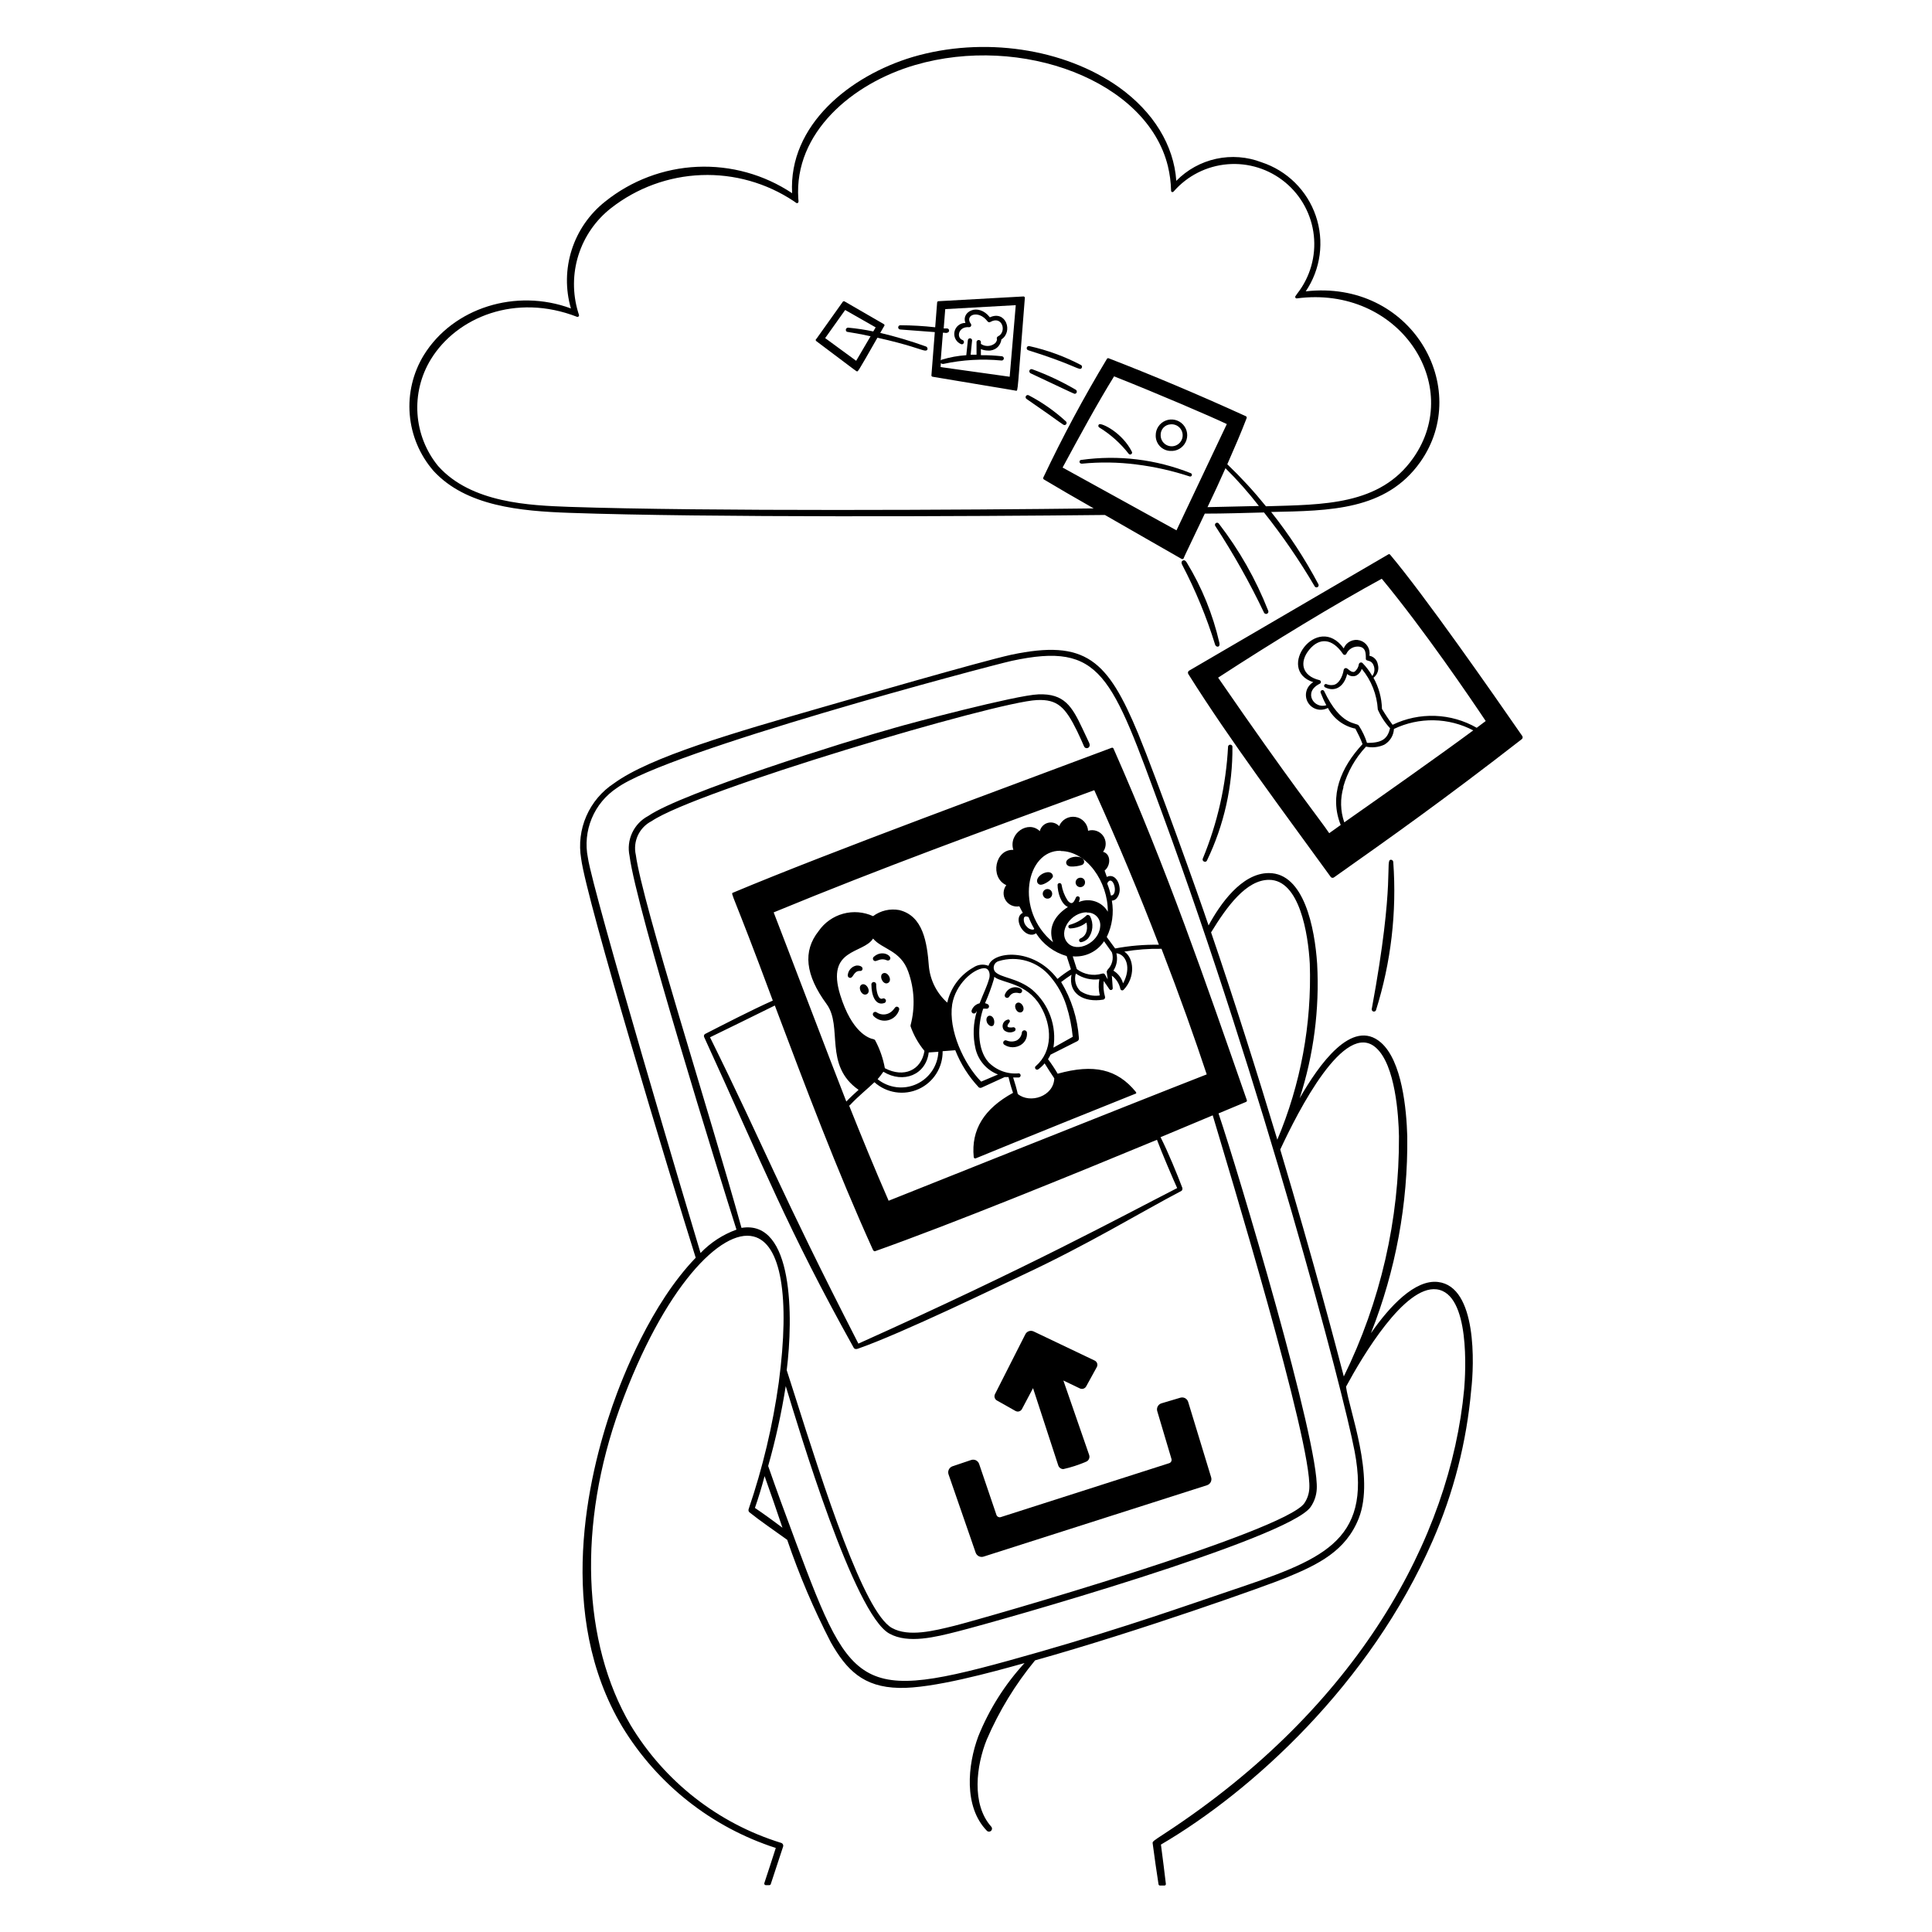 <svg width="200" height="200" viewBox="0 0 200 200" fill="none" xmlns="http://www.w3.org/2000/svg">
<path d="M122.571 58C122.391 58 122.201 58.16 122.391 58.49C123.771 61.132 124.909 63.893 125.791 66.74C125.881 67.02 126.341 67.06 126.231 66.55C125.561 63.613 124.419 60.803 122.851 58.23C122.761 58.09 122.671 58 122.571 58Z" fill="black"/>
<path d="M114.38 53.31C116.7 54.65 122.17 57.77 122.32 57.86C122.357 57.878 122.398 57.882 122.437 57.871C122.476 57.86 122.51 57.835 122.53 57.8C122.53 57.72 124.01 54.69 124.72 53.17C126.78 53.17 128.79 53.1 130.85 53.05C132.773 55.471 134.524 58.024 136.09 60.69C136.118 60.742 136.166 60.78 136.222 60.797C136.278 60.814 136.339 60.808 136.39 60.78C136.442 60.752 136.481 60.705 136.498 60.648C136.514 60.592 136.508 60.532 136.48 60.48C135.083 57.842 133.446 55.338 131.59 53C137.66 52.87 143.48 52.85 147.04 47.81C152.45 40.12 146.09 28.92 135.17 30.16C135.936 29.026 136.429 27.73 136.609 26.373C136.789 25.017 136.653 23.637 136.21 22.343C135.767 21.048 135.03 19.874 134.057 18.912C133.083 17.95 131.9 17.227 130.6 16.8C129.102 16.224 127.467 16.098 125.898 16.439C124.329 16.781 122.895 17.573 121.77 18.72C121.51 15.02 119.41 11.6 115.85 9.04C110.17 5 101.79 3.75 94.48 5.9C88 7.84 81.61 12.94 82 20C79.1 18.069 75.659 17.113 72.178 17.269C68.697 17.426 65.356 18.687 62.64 20.87C61.018 22.153 59.815 23.89 59.185 25.86C58.554 27.83 58.525 29.943 59.1 31.93C53.41 29.82 46.91 31.86 43.88 36.75C42.749 38.596 42.236 40.755 42.416 42.913C42.596 45.072 43.459 47.116 44.88 48.75C48.25 52.41 53.88 52.91 58.95 53.09C73.22 53.59 100.49 53.46 114.38 53.31ZM44.6 37.2C47.28 32.82 53.38 30.32 59.74 32.8C59.767 32.807 59.795 32.808 59.823 32.801C59.85 32.795 59.875 32.781 59.895 32.762C59.915 32.743 59.93 32.719 59.938 32.692C59.946 32.665 59.947 32.637 59.94 32.61L59.85 32.33C59.263 30.397 59.274 28.332 59.882 26.406C60.491 24.48 61.669 22.784 63.26 21.54C65.939 19.447 69.209 18.251 72.606 18.124C76.002 17.996 79.353 18.943 82.18 20.83C82.39 20.98 82.46 21.07 82.58 21.01C82.7 20.95 82.66 20.8 82.64 20.57C82.18 13.74 88.22 8.63 94.73 6.73C105.73 3.52 118.73 8.34 120.9 17.2C121.101 18.032 121.211 18.884 121.23 19.74C121.23 19.87 121.38 19.95 121.5 19.82C122.921 18.19 124.922 17.18 127.077 17.003C129.231 16.826 131.37 17.497 133.038 18.873C134.706 20.248 135.771 22.221 136.006 24.37C136.242 26.519 135.63 28.675 134.3 30.38L134.11 30.65C134.092 30.673 134.081 30.702 134.08 30.732C134.078 30.762 134.085 30.791 134.1 30.817C134.115 30.843 134.137 30.863 134.164 30.876C134.191 30.889 134.221 30.894 134.25 30.89C144.78 29.5 151.62 39.83 146.3 47.41C142.84 52.34 136.96 52.23 131.05 52.41C129.813 50.875 128.476 49.422 127.05 48.06C127.82 46.31 128.49 44.75 129.05 43.29C129.065 43.254 129.066 43.213 129.053 43.177C129.04 43.14 129.014 43.109 128.98 43.09C123.98 40.81 119.19 38.8 114.77 37.09C114.738 37.075 114.702 37.074 114.669 37.085C114.635 37.096 114.607 37.119 114.59 37.15C112.188 41.133 109.989 45.235 108 49.44C107.987 49.474 107.986 49.511 107.997 49.545C108.008 49.58 108.03 49.61 108.06 49.63C109.47 50.47 111.17 51.47 113.22 52.63C100.34 52.79 73.22 52.95 58.91 52.47C54.91 52.32 48.79 52.1 45.35 48.24C44.097 46.704 43.352 44.817 43.218 42.839C43.084 40.862 43.567 38.891 44.6 37.2ZM126.86 48.47C128.098 49.696 129.253 51.002 130.32 52.38L125 52.5C125.66 51.13 126.28 49.78 126.86 48.47ZM127 43.9L121.79 54.9L110 48.4C111.77 45.12 113.63 41.7 115.33 38.96C119.76 40.71 125.44 43.15 127 43.9ZM148.86 132.71C146.48 132.43 143.86 135.21 141.92 138.01C144.483 131.528 145.76 124.609 145.68 117.64C145.6 114.83 145.14 109.84 142.96 107.93C139.96 105.31 136.5 110.27 134.54 113.69C135.992 109.197 136.606 104.475 136.35 99.76C136.1 96.08 135.01 90.38 131.35 90.38C128.52 90.38 126.28 93.64 125.11 95.8C124.11 92.8 119.77 80.68 117.83 75.96C114.66 68.34 112.42 66.15 104.68 67.78C101.4 68.51 88.36 72.29 85.01 73.25C75.91 75.87 67.32 78.35 63.56 81.09C62.297 81.917 61.303 83.094 60.699 84.478C60.095 85.862 59.908 87.391 60.16 88.88C60.73 93.25 69.32 121.63 72.02 130.2C67.39 135 64.46 142.49 63.41 145.5C60.82 152.95 57.52 167.18 64.41 178.74C68.028 184.702 73.673 189.161 80.31 191.3C80 192.3 79.58 193.52 79.12 194.95C79.114 194.973 79.114 194.997 79.118 195.021C79.123 195.044 79.133 195.067 79.147 195.086C79.162 195.105 79.18 195.121 79.202 195.132C79.223 195.143 79.246 195.149 79.27 195.15H79.65C79.682 195.147 79.712 195.136 79.737 195.116C79.762 195.096 79.781 195.07 79.79 195.04C80.3 193.5 80.74 192.14 81.07 191.15C81.081 191.11 81.084 191.069 81.078 191.029C81.073 190.988 81.06 190.949 81.039 190.914C81.019 190.879 80.992 190.848 80.959 190.823C80.927 190.798 80.89 190.78 80.85 190.77C74.333 188.758 68.787 184.414 65.27 178.57C60.27 170.05 59.81 157.79 64.16 145.76C68.75 133.13 74.7 127.16 78 128C80.85 128.7 81.8 134.2 80.62 143.1C79.998 147.562 78.953 151.955 77.5 156.22C77.478 156.279 77.474 156.343 77.49 156.404C77.507 156.465 77.541 156.52 77.59 156.56C78.59 157.37 80.32 158.56 81.49 159.4C82.729 163.04 84.236 166.583 86 170C87.62 172.86 89.36 174.65 93.06 174.73C96.49 174.82 102.77 173.08 106.06 172.16C104.019 174.38 102.396 176.952 101.27 179.75C100.17 182.7 99.74 187.03 102.16 189.52C102.219 189.578 102.298 189.611 102.38 189.611C102.463 189.611 102.542 189.578 102.6 189.52C102.659 189.461 102.692 189.382 102.692 189.3C102.692 189.217 102.659 189.138 102.6 189.08C100.54 186.75 101.07 182.75 102.15 180.08C103.422 177.124 105.105 174.364 107.15 171.88C117.86 168.88 131.2 164.13 133.15 163.32C136.47 161.96 139.33 160.55 140.66 157.17C142.36 152.84 139.66 145.98 139.34 143.55C141.07 140.34 145.4 133.07 148.71 133.47C152.23 133.9 151.71 142.16 151.57 143.8C150.14 159.18 140.57 176.72 120.57 189.8C119.4 190.56 119.3 190.64 119.32 190.8C119.52 192.3 119.73 193.8 119.93 195.06C119.935 195.096 119.953 195.129 119.981 195.153C120.008 195.177 120.044 195.19 120.08 195.19H120.54C120.562 195.19 120.583 195.186 120.603 195.177C120.622 195.168 120.64 195.155 120.654 195.139C120.668 195.123 120.679 195.104 120.685 195.083C120.692 195.063 120.693 195.041 120.69 195.02C120.56 193.9 120.39 192.56 120.18 190.95C129.55 185.47 141.83 174.35 148.3 159.51C150.475 154.549 151.826 149.266 152.3 143.87C152.6 141.34 152.94 133.18 148.86 132.71ZM104.74 68.41C114.06 66.41 115.04 69.85 120.33 84.24C130.62 112.24 139.05 144 140.23 150.24C142.03 159.72 136.74 161.51 127.13 164.75C123.01 166.14 116.61 168.42 107.74 170.97C89 176.33 88.4 175.74 82.4 159.69C81.23 156.56 80.34 154.12 79.52 151.76C80.291 149.042 80.899 146.28 81.34 143.49C82.69 147.91 88.4 167.11 92.07 169.11C94.01 170.19 96.84 169.47 99.12 168.89C103.43 167.8 133.33 159.31 135.67 156.01C136.055 155.459 136.276 154.811 136.31 154.14C136.57 149.34 128.15 121.19 126.14 115.26L128.99 114.07C129.026 114.054 129.053 114.026 129.068 113.991C129.083 113.955 129.084 113.916 129.07 113.88C124.68 101.29 120.88 90.2 115.27 77.49C115.255 77.455 115.227 77.427 115.191 77.412C115.156 77.397 115.116 77.396 115.08 77.41C104.67 81.33 86.15 88.1 75.88 92.41C75.6 92.53 75.77 92.18 80 103.58C77.75 104.58 74.69 106.17 73 107.03C72.945 107.06 72.903 107.109 72.883 107.168C72.863 107.228 72.865 107.292 72.89 107.35C79.1 120.9 81.47 127.11 88.37 139.51C88.43 139.63 88.58 139.7 88.8 139.62C93.32 138.05 103.57 133.07 105.8 132.02C112.73 128.78 117.8 125.65 122.3 123.28C122.334 123.257 122.361 123.225 122.379 123.188C122.396 123.151 122.404 123.111 122.4 123.07C122.41 123.041 122.41 123.009 122.4 122.98C121.91 121.68 120.91 119.23 120.14 117.72L125.54 115.46C127.02 120.46 135.83 149.36 135.54 154.08C135.512 154.631 135.332 155.164 135.02 155.62C132.9 158.62 101.87 167.53 98.8 168.3C96.69 168.82 94.07 169.49 92.34 168.53C89.42 166.92 85.28 153.9 82.26 144.4C81.98 143.51 81.7 142.66 81.44 141.84C82.12 136.41 82.16 126.22 76.76 127.11C73.5 115.33 66.49 93.49 65.82 88.5C65.664 87.817 65.741 87.102 66.038 86.468C66.335 85.833 66.836 85.317 67.46 85C72.07 81.86 103.14 72.64 107.35 72.47C109.48 72.37 110.29 73.22 111.5 75.68C112.29 77.32 112.18 77.34 112.39 77.43C112.6 77.52 112.94 77.32 112.75 76.9C112.56 76.48 112.42 76.2 112.05 75.41C110.98 73.15 110.19 71.77 107.49 71.88C105.19 71.96 94.18 74.88 92.6 75.35C87.66 76.72 70.6 82.07 67.1 84.47C66.373 84.854 65.791 85.466 65.443 86.211C65.094 86.957 64.999 87.795 65.17 88.6C65.87 94.08 74.53 121.92 76.24 127.29C74.831 127.8 73.558 128.628 72.52 129.71C71.52 126.44 61.33 92.19 60.86 88.8C60.583 87.433 60.721 86.014 61.255 84.726C61.79 83.438 62.697 82.339 63.86 81.57C69.1 77.76 102.12 69 104.74 68.41ZM114.66 100.41C114.63 100.435 114.606 100.467 114.59 100.504C114.574 100.54 114.568 100.58 114.57 100.62L114.67 101.39L114.39 100.89C114.31 100.76 114.22 100.76 114.08 100.79C113.639 100.923 113.173 100.95 112.719 100.868C112.265 100.787 111.837 100.599 111.47 100.32L111.05 99C111.681 99.056 112.315 98.941 112.885 98.666C113.456 98.392 113.941 97.968 114.29 97.44L115.11 98.6C115.205 98.909 115.214 99.239 115.134 99.553C115.055 99.867 114.891 100.153 114.66 100.38V100.41ZM113.84 103.05C113.141 103.153 112.428 102.993 111.84 102.6C111.602 102.369 111.432 102.077 111.349 101.756C111.266 101.435 111.273 101.097 111.37 100.78C112.078 101.273 112.945 101.484 113.8 101.37C113.71 101.911 113.723 102.464 113.84 103V103.05ZM107.06 96.17C107.027 96.208 106.981 96.233 106.93 96.24C106.806 96.238 106.685 96.209 106.574 96.153C106.463 96.098 106.366 96.018 106.29 95.92C106.168 95.803 106.078 95.658 106.027 95.497C105.976 95.336 105.967 95.165 106 95C106.09 94.82 106.29 94.85 106.48 94.94C106.64 95.355 106.834 95.757 107.06 96.14V96.17ZM109.8 88.1C112.49 88.1 114.71 91.29 114.68 94.38C114.388 93.876 113.922 93.497 113.369 93.313C112.817 93.129 112.216 93.152 111.68 93.38C111.72 93.276 111.75 93.169 111.77 93.06C111.788 93.007 111.783 92.949 111.758 92.899C111.732 92.85 111.688 92.812 111.635 92.795C111.582 92.778 111.525 92.782 111.475 92.807C111.425 92.833 111.388 92.877 111.37 92.93C111.321 93.06 111.257 93.184 111.18 93.3C111.133 93.382 111.059 93.446 110.97 93.48C110.82 93.53 110.62 93.36 110.5 93.19C110.188 92.701 109.98 92.153 109.89 91.58C109.88 91.533 109.854 91.491 109.817 91.462C109.78 91.432 109.733 91.415 109.685 91.415C109.638 91.415 109.591 91.432 109.554 91.462C109.517 91.491 109.491 91.533 109.48 91.58C109.48 92.39 109.83 93.58 110.55 93.89C108.89 94.96 108.55 96.3 109.01 97.54C105 94.27 106.21 88 109.8 88.07V88.1ZM112.51 94.47C112.702 94.457 112.894 94.486 113.073 94.556C113.252 94.625 113.413 94.734 113.545 94.874C113.677 95.013 113.777 95.18 113.836 95.363C113.896 95.546 113.915 95.739 113.89 95.93C113.76 97.59 111.47 98.72 110.49 97.57C109.51 96.42 110.86 94.44 112.51 94.44V94.47ZM114.62 91.47C114.655 91.357 114.725 91.259 114.82 91.19C115.16 91.02 115.39 91.61 115.41 92C115.43 92.39 115.29 92.72 115 92.7C114.908 92.283 114.781 91.875 114.62 91.48V91.47ZM115.57 98.68C116.57 98.79 117.15 100.16 116.26 101.8C116.108 101.248 115.75 100.776 115.26 100.48C115.431 100.218 115.547 99.925 115.601 99.617C115.654 99.309 115.644 98.993 115.57 98.69V98.68ZM106.9 102.49C105.3 101.19 103.6 101.26 102.99 100.57C102.925 100.476 102.884 100.369 102.87 100.256C102.856 100.143 102.87 100.028 102.911 99.922C102.951 99.815 103.017 99.72 103.102 99.645C103.187 99.57 103.29 99.517 103.4 99.49C104.348 99.2 105.361 99.198 106.31 99.484C107.259 99.771 108.102 100.333 108.73 101.1C109.48 101.978 110.045 102.998 110.39 104.1C110.725 105.15 110.946 106.233 111.05 107.33L109.05 108.45C109.226 107.357 109.12 106.238 108.744 105.197C108.368 104.156 107.734 103.228 106.9 102.5V102.49ZM107.23 110.35C107.185 110.384 107.156 110.435 107.148 110.492C107.141 110.548 107.156 110.605 107.19 110.65C107.225 110.695 107.276 110.724 107.332 110.732C107.388 110.739 107.445 110.724 107.49 110.69C107.731 110.513 107.949 110.308 108.14 110.08C108.42 110.54 108.87 111.23 109.14 111.63C109.07 113.51 106.62 114.28 105.36 113.25C105.27 112.82 105.06 112.08 104.88 111.54H105.48C105.53 111.529 105.574 111.502 105.605 111.463C105.637 111.424 105.654 111.375 105.654 111.325C105.654 111.275 105.637 111.226 105.605 111.187C105.574 111.148 105.53 111.12 105.48 111.11C104.9 111.168 104.314 111.094 103.767 110.893C103.22 110.693 102.725 110.37 102.32 109.95C101.13 108.61 101.19 106.12 101.78 104.42C101.88 104.411 101.981 104.411 102.08 104.42C102.139 104.433 102.199 104.424 102.252 104.396C102.305 104.368 102.345 104.322 102.367 104.267C102.389 104.211 102.39 104.15 102.37 104.094C102.351 104.037 102.312 103.99 102.26 103.96C102.168 103.913 102.071 103.876 101.97 103.85C102.33 103.037 102.637 102.202 102.89 101.35C102.94 101.09 102.89 101.09 103.02 101.19C103.86 101.77 106.31 101.78 107.7 104.13C108.93 106.2 109 108.81 107.23 110.36V110.35ZM102.41 101.27C102.12 102.27 101.82 102.77 101.41 103.86C101.23 103.901 101.062 103.985 100.921 104.105C100.78 104.226 100.67 104.378 100.6 104.55C100.569 104.608 100.561 104.677 100.58 104.741C100.599 104.804 100.642 104.858 100.7 104.89C100.759 104.922 100.827 104.929 100.891 104.91C100.955 104.891 101.009 104.848 101.04 104.79C101.065 104.743 101.095 104.699 101.13 104.66C100.74 105.917 100.688 107.256 100.98 108.54C101.118 109.145 101.403 109.707 101.809 110.176C102.215 110.645 102.731 111.007 103.31 111.23L101.57 111.97C99.77 110.14 98.16 106.62 98.57 103.97C98.92 101.88 100.73 100.32 101.82 100.23C102.38 100.18 102.53 100.78 102.41 101.28V101.27ZM94.27 106.27C94.596 107.187 95.08 108.04 95.7 108.79C95.38 110.79 93.57 111.61 91.6 110.58C91.419 109.574 91.082 108.602 90.6 107.7C90.583 107.67 90.561 107.644 90.533 107.623C90.505 107.602 90.474 107.588 90.44 107.58C89.93 107.49 88.18 106.87 86.98 103C85.48 98.14 89.36 98.77 90.38 97.16C91.32 98.28 93.25 98.36 94.03 100.61C94.662 102.374 94.746 104.287 94.27 106.1C94.253 106.152 94.253 106.208 94.27 106.26V106.27ZM91.45 110.95C93.52 112.21 95.86 111.26 96.14 108.95L97.14 108.88C97.108 109.594 96.878 110.285 96.477 110.876C96.076 111.467 95.518 111.936 94.867 112.23C94.216 112.524 93.496 112.632 92.787 112.542C92.078 112.452 91.407 112.167 90.85 111.72C91.064 111.471 91.264 111.21 91.45 110.94V110.95ZM115.45 98.2L114.57 97C115.138 95.83 115.323 94.511 115.1 93.23C115.64 93.23 115.95 92.53 115.91 92C115.85 91.1 115.25 90.43 114.58 90.78L114.35 90.12C115 89.6 115.02 88.4 114.19 88.18C114.365 87.941 114.46 87.653 114.461 87.357C114.463 87.061 114.372 86.773 114.201 86.531C114.029 86.29 113.786 86.109 113.506 86.014C113.226 85.918 112.923 85.914 112.64 86C112.615 85.649 112.473 85.316 112.235 85.057C111.997 84.797 111.678 84.626 111.331 84.57C110.983 84.514 110.627 84.578 110.32 84.75C110.013 84.923 109.774 85.194 109.64 85.52C109.497 85.363 109.313 85.249 109.11 85.189C108.906 85.129 108.69 85.125 108.484 85.179C108.279 85.232 108.091 85.341 107.943 85.492C107.794 85.644 107.69 85.833 107.64 86.04C106.45 84.88 104.37 86.26 104.9 87.98C103.01 87.89 102.44 90.84 104.17 91.63C104.003 91.852 103.906 92.119 103.892 92.397C103.879 92.675 103.95 92.95 104.096 93.187C104.242 93.424 104.456 93.611 104.71 93.724C104.964 93.837 105.247 93.87 105.52 93.82L105.88 94.5C104.88 94.94 105.77 96.86 106.88 96.76C107.014 96.74 107.141 96.689 107.25 96.61C107.982 97.758 109.11 98.598 110.42 98.97L110.86 100.34C110.38 100.64 109.92 100.96 109.47 101.34C106.98 98.02 102.73 98.47 102.33 99.98C102.076 99.878 101.801 99.841 101.529 99.87C101.257 99.9 100.997 99.996 100.77 100.15C100.088 100.532 99.494 101.054 99.027 101.681C98.56 102.308 98.231 103.027 98.06 103.79C96.982 102.829 96.304 101.497 96.16 100.06C95.97 97.55 95.56 94.81 93.09 94.21C92.62 94.123 92.136 94.134 91.67 94.242C91.203 94.351 90.764 94.554 90.38 94.84C89.408 94.394 88.31 94.305 87.278 94.588C86.247 94.872 85.348 95.51 84.74 96.39C83.09 98.46 83.36 100.93 85.57 103.94C87.28 106.28 85.24 110.28 88.88 112.82C88.48 113.18 88.06 113.56 87.61 114.03C86.17 110.38 81.24 97.4 80.09 94.45C91.36 89.8 101.81 86 113.28 81.8C115.79 87.37 117.98 92.61 119.97 97.8C118.441 97.775 116.913 97.906 115.41 98.19L115.45 98.2ZM87.95 114.44C88.88 113.44 89.72 112.8 90.52 112.03C91.132 112.581 91.892 112.941 92.706 113.067C93.519 113.193 94.352 113.078 95.102 112.737C95.851 112.396 96.485 111.844 96.925 111.148C97.366 110.452 97.593 109.643 97.58 108.82L98.89 108.72C99.452 110.146 100.28 111.453 101.33 112.57C101.38 112.601 101.437 112.617 101.495 112.617C101.554 112.617 101.611 112.601 101.66 112.57L104 111.5C104.027 111.507 104.054 111.507 104.08 111.5H104.4C104.49 111.89 104.65 112.5 104.87 113.13C101.87 114.77 100.52 116.95 100.8 119.78C100.802 119.804 100.809 119.828 100.821 119.849C100.833 119.87 100.851 119.887 100.871 119.9C100.892 119.913 100.915 119.92 100.94 119.922C100.964 119.924 100.988 119.92 101.01 119.91C104.95 118.28 117.19 113.35 117.52 113.23C117.63 113.23 117.66 113.12 117.58 113.03C115.65 110.67 113.23 110.11 109.49 111.15C109.24 110.72 108.84 110.1 108.49 109.65C108.587 109.499 108.674 109.342 108.75 109.18L111.53 107.78C111.583 107.751 111.627 107.707 111.655 107.654C111.684 107.6 111.696 107.54 111.69 107.48C111.548 105.421 110.917 103.426 109.85 101.66C110.2 101.39 110.56 101.14 110.92 100.9C110.55 102.9 112.24 103.81 114.21 103.48C114.242 103.473 114.273 103.459 114.299 103.44C114.326 103.421 114.348 103.397 114.365 103.369C114.382 103.341 114.393 103.309 114.397 103.277C114.402 103.244 114.399 103.211 114.39 103.18C114.238 102.651 114.194 102.096 114.26 101.55L114.84 102.4C114.863 102.436 114.898 102.464 114.938 102.478C114.978 102.492 115.022 102.492 115.063 102.479C115.104 102.465 115.138 102.437 115.161 102.401C115.184 102.365 115.195 102.322 115.19 102.28L115.1 101C115.551 101.334 115.864 101.821 115.98 102.37C115.989 102.405 116.007 102.437 116.032 102.463C116.057 102.488 116.089 102.507 116.124 102.516C116.158 102.525 116.195 102.525 116.23 102.515C116.264 102.505 116.296 102.486 116.32 102.46C117.55 101.17 117.41 99.18 116.39 98.51C117.662 98.294 118.951 98.197 120.24 98.22C122.17 103.22 123.7 107.54 124.92 111.22C116.92 114.34 91.99 124.3 91.99 124.3C90.54 120.98 89.19 117.68 87.89 114.42L87.95 114.44ZM90.41 129.44C90.426 129.475 90.454 129.503 90.49 129.518C90.525 129.532 90.564 129.533 90.6 129.52C98.46 126.73 110.77 121.72 119.77 117.99C120.24 119.27 121.46 122.11 121.86 122.99C115.76 126.11 106.67 131.09 88.86 139.09C80.61 123 79.24 119 73.5 107.38C73.5 107.38 79.35 104.53 80.21 104.09C83.41 112.57 86.6 121.07 90.37 129.39L90.41 129.44ZM132.53 119C134.39 115 139.19 105.54 142.45 108.47C144.45 110.26 144.78 115.47 144.82 117.62C144.864 126.24 142.91 134.752 139.11 142.49C138.38 139.68 136.05 130.78 132.53 119ZM132.22 117.95C130.22 111.29 127.63 103.11 125.37 96.52C127.02 93.82 129.02 91.08 131.37 91.08C134.52 91.08 135.42 96.63 135.59 99.77C135.799 106.019 134.649 112.239 132.22 118V117.95ZM81 158.15C80.27 157.6 79.09 156.73 78.15 156.1C78.54 154.97 78.87 153.87 79.15 152.81C79.79 154.58 80.37 156.29 81 158.15Z" fill="black"/>
<path d="M103.24 145L105.12 146.06C105.177 146.092 105.239 146.112 105.303 146.12C105.368 146.128 105.433 146.123 105.495 146.105C105.557 146.087 105.616 146.057 105.666 146.017C105.717 145.977 105.759 145.927 105.79 145.87L106.94 143.7L109.55 151.7C109.587 151.812 109.658 151.909 109.753 151.977C109.848 152.046 109.963 152.082 110.08 152.08C110.875 151.902 111.652 151.651 112.4 151.33C112.541 151.282 112.657 151.181 112.722 151.048C112.788 150.914 112.798 150.761 112.75 150.62L110.08 142.91L111.79 143.73C111.905 143.784 112.036 143.792 112.157 143.753C112.278 143.714 112.379 143.631 112.44 143.52L113.54 141.52C113.572 141.463 113.591 141.399 113.597 141.334C113.603 141.269 113.596 141.203 113.577 141.141C113.557 141.078 113.525 141.02 113.483 140.971C113.441 140.921 113.389 140.88 113.33 140.85L107 137.83C106.846 137.758 106.67 137.748 106.509 137.804C106.348 137.86 106.216 137.977 106.14 138.13L103 144.32C102.97 144.38 102.952 144.446 102.948 144.513C102.944 144.58 102.953 144.648 102.976 144.711C102.998 144.775 103.033 144.833 103.079 144.883C103.124 144.932 103.179 144.972 103.24 145Z" fill="black"/>
<path d="M101 160.73C101.057 160.891 101.175 161.024 101.328 161.101C101.481 161.177 101.657 161.191 101.82 161.14L124.95 153.75C125.113 153.697 125.249 153.583 125.329 153.432C125.409 153.281 125.428 153.105 125.38 152.94L123 145.13C122.976 145.048 122.936 144.971 122.882 144.905C122.829 144.838 122.762 144.783 122.687 144.742C122.612 144.701 122.529 144.675 122.444 144.666C122.359 144.657 122.273 144.666 122.19 144.69L120.24 145.27C120.157 145.294 120.079 145.335 120.012 145.389C119.945 145.444 119.889 145.511 119.848 145.587C119.807 145.664 119.781 145.748 119.773 145.834C119.765 145.92 119.774 146.007 119.8 146.09L121.27 151.03C121.295 151.12 121.284 151.217 121.24 151.299C121.195 151.381 121.12 151.442 121.03 151.47L103.6 157.05C103.51 157.079 103.413 157.07 103.328 157.027C103.244 156.984 103.18 156.91 103.15 156.82L101.36 151.55C101.333 151.468 101.29 151.393 101.234 151.328C101.177 151.263 101.108 151.21 101.031 151.171C100.954 151.133 100.87 151.111 100.784 151.106C100.698 151.1 100.612 151.112 100.53 151.14L98.6 151.79C98.437 151.847 98.302 151.966 98.226 152.121C98.149 152.276 98.136 152.456 98.191 152.62L101 160.73ZM105 106.76C105.048 106.739 105.087 106.701 105.109 106.654C105.132 106.607 105.137 106.554 105.124 106.503C105.111 106.453 105.08 106.409 105.037 106.379C104.994 106.349 104.942 106.335 104.89 106.34C104.729 106.376 104.562 106.376 104.4 106.34C104.19 106.27 104.33 106.05 104.48 105.85C104.5 105.832 104.515 105.811 104.526 105.787C104.537 105.762 104.542 105.736 104.542 105.71C104.542 105.684 104.537 105.658 104.526 105.634C104.515 105.61 104.5 105.588 104.48 105.57C104.39 105.5 104.24 105.57 104.1 105.64C104.021 105.692 103.952 105.76 103.9 105.84C103.848 105.919 103.812 106.009 103.796 106.103C103.78 106.197 103.784 106.293 103.807 106.386C103.83 106.478 103.872 106.565 103.93 106.64C104.075 106.767 104.255 106.847 104.447 106.868C104.638 106.89 104.831 106.852 105 106.76ZM105.78 106.92C105.759 107.089 105.697 107.25 105.599 107.389C105.502 107.529 105.372 107.642 105.22 107.72C104.9 107.849 104.541 107.849 104.22 107.72C104.162 107.688 104.094 107.681 104.03 107.7C103.966 107.718 103.912 107.762 103.88 107.82C103.849 107.878 103.841 107.947 103.86 108.011C103.879 108.075 103.922 108.128 103.98 108.16C104.235 108.324 104.532 108.411 104.835 108.411C105.139 108.411 105.436 108.324 105.69 108.16C105.899 108.031 106.067 107.847 106.176 107.628C106.286 107.409 106.332 107.164 106.31 106.92C106.31 106.85 106.283 106.782 106.233 106.733C106.183 106.683 106.116 106.655 106.045 106.655C105.975 106.655 105.908 106.683 105.858 106.733C105.808 106.782 105.78 106.85 105.78 106.92ZM105.31 103.81C104.87 103.99 105.14 104.81 105.61 104.81C105.677 104.811 105.743 104.791 105.798 104.753C105.854 104.716 105.896 104.662 105.92 104.6C106.09 104.25 105.68 103.66 105.31 103.81ZM102.69 105.23C102.33 104.97 101.97 105.34 102.17 105.84C102.28 106.09 102.53 106.3 102.76 106.2C102.99 106.1 103 105.46 102.69 105.23ZM104.47 103.18C104.567 103.011 104.719 102.881 104.9 102.81C105.093 102.755 105.298 102.755 105.49 102.81C105.55 102.828 105.614 102.824 105.67 102.797C105.726 102.77 105.771 102.724 105.794 102.666C105.818 102.609 105.82 102.545 105.799 102.486C105.777 102.428 105.735 102.379 105.68 102.35C105.538 102.268 105.379 102.218 105.215 102.203C105.051 102.187 104.886 102.207 104.731 102.261C104.575 102.315 104.433 102.402 104.314 102.516C104.195 102.629 104.102 102.767 104.04 102.92C104.006 102.977 103.996 103.046 104.012 103.11C104.027 103.175 104.068 103.231 104.125 103.265C104.183 103.3 104.251 103.31 104.316 103.294C104.38 103.278 104.436 103.237 104.47 103.18ZM92.9 104.22C92.641 104.15 92.641 104.44 92.26 104.74C92.051 104.907 91.794 105.004 91.527 105.017C91.259 105.029 90.995 104.957 90.77 104.81C90.72 104.766 90.654 104.744 90.588 104.749C90.521 104.754 90.459 104.785 90.415 104.835C90.372 104.885 90.35 104.951 90.355 105.018C90.359 105.084 90.39 105.146 90.441 105.19C90.633 105.386 90.874 105.528 91.138 105.602C91.403 105.676 91.682 105.68 91.949 105.614C92.216 105.547 92.46 105.412 92.659 105.222C92.857 105.032 93.002 104.794 93.081 104.53C93.09 104.498 93.092 104.464 93.088 104.431C93.084 104.398 93.073 104.366 93.056 104.337C93.039 104.308 93.017 104.283 92.99 104.263C92.963 104.243 92.933 104.228 92.9 104.22ZM91.581 103.82C91.635 103.791 91.677 103.742 91.698 103.684C91.72 103.625 91.718 103.561 91.694 103.504C91.671 103.446 91.626 103.4 91.57 103.373C91.514 103.347 91.45 103.342 91.391 103.36C90.891 103.6 90.701 102.51 90.701 101.96C90.708 101.924 90.707 101.886 90.698 101.85C90.689 101.814 90.672 101.781 90.649 101.752C90.626 101.723 90.596 101.7 90.563 101.684C90.529 101.669 90.493 101.66 90.456 101.66C90.418 101.66 90.382 101.669 90.348 101.684C90.315 101.7 90.285 101.723 90.262 101.752C90.239 101.781 90.222 101.814 90.213 101.85C90.204 101.886 90.203 101.924 90.21 101.96C90.21 103 90.611 104.19 91.581 103.82ZM89.29 100.27C89.29 100.02 88.9 99.93 88.671 99.95C88.43 99.993 88.21 100.115 88.046 100.296C87.881 100.476 87.781 100.706 87.76 100.95C87.756 100.985 87.76 101.021 87.77 101.055C87.781 101.089 87.799 101.12 87.822 101.147C87.846 101.173 87.875 101.194 87.907 101.209C87.94 101.223 87.975 101.23 88.01 101.23C88.35 101.23 88.361 100.51 89.01 100.51C89.201 100.53 89.3 100.41 89.29 100.27ZM90.611 99.49C90.811 99.49 91.221 99.14 91.811 99.41C91.872 99.438 91.941 99.441 92.005 99.419C92.068 99.396 92.12 99.35 92.15 99.29C92.32 98.9 91.281 98.29 90.441 99.06C90.405 99.094 90.38 99.139 90.37 99.187C90.359 99.236 90.363 99.286 90.382 99.332C90.4 99.378 90.431 99.418 90.472 99.446C90.513 99.474 90.561 99.489 90.611 99.49ZM89.21 101.92C88.731 102.16 89.21 103.18 89.721 102.92C90.231 102.66 89.691 101.69 89.21 101.92ZM91.41 100.76C90.941 100.99 91.41 102.02 91.921 101.76C92.43 101.5 91.9 100.52 91.41 100.76ZM110.81 96.11C111.414 96.087 111.995 95.873 112.47 95.5C112.67 96.39 112.35 96.94 111.82 97.16C111.78 97.18 111.748 97.212 111.728 97.252C111.708 97.292 111.702 97.338 111.712 97.381C111.721 97.425 111.745 97.465 111.779 97.493C111.813 97.522 111.856 97.539 111.9 97.54C112.19 97.492 112.454 97.347 112.65 97.13C112.892 96.812 113.04 96.433 113.077 96.035C113.114 95.638 113.039 95.237 112.86 94.88C112.832 94.816 112.78 94.764 112.715 94.736C112.65 94.709 112.577 94.706 112.51 94.73C112.018 95.203 111.417 95.546 110.76 95.73C110.71 95.737 110.664 95.763 110.633 95.803C110.603 95.844 110.589 95.895 110.595 95.945C110.602 95.996 110.628 96.041 110.669 96.072C110.709 96.103 110.76 96.117 110.81 96.11ZM111.86 90.86C111.76 90.855 111.66 90.88 111.575 90.933C111.49 90.987 111.423 91.065 111.383 91.157C111.344 91.25 111.334 91.352 111.355 91.451C111.375 91.549 111.426 91.639 111.499 91.707C111.573 91.776 111.666 91.82 111.765 91.835C111.865 91.849 111.966 91.832 112.056 91.786C112.146 91.741 112.219 91.669 112.267 91.58C112.314 91.491 112.333 91.39 112.32 91.29C112.313 91.173 112.261 91.064 112.176 90.984C112.09 90.904 111.977 90.86 111.86 90.86ZM108.91 92.63C108.928 92.552 108.927 92.471 108.906 92.394C108.885 92.317 108.846 92.246 108.791 92.187C108.736 92.129 108.668 92.084 108.593 92.058C108.517 92.032 108.436 92.025 108.357 92.037C108.278 92.049 108.204 92.081 108.139 92.129C108.075 92.177 108.024 92.24 107.99 92.312C107.956 92.384 107.94 92.464 107.943 92.543C107.947 92.623 107.97 92.701 108.01 92.77C108.057 92.86 108.13 92.933 108.22 92.978C108.309 93.024 108.411 93.04 108.511 93.025C108.611 93.009 108.703 92.963 108.774 92.892C108.846 92.821 108.894 92.73 108.91 92.63ZM112 89.54C112.045 89.524 112.087 89.498 112.121 89.465C112.156 89.432 112.184 89.392 112.202 89.348C112.221 89.304 112.231 89.257 112.23 89.209C112.23 89.161 112.22 89.114 112.2 89.07C112.06 88.62 111.2 88.6 110.74 88.84C110.52 88.95 110.36 89.11 110.37 89.32C110.38 89.53 110.59 89.69 110.85 89.7C111.24 89.718 111.63 89.663 112 89.54ZM109 90.73C109 90.46 108.77 90.19 108.26 90.32C108.006 90.382 107.774 90.514 107.59 90.7C107.15 91.14 107.39 91.59 107.74 91.59C108.09 91.59 108.89 91.09 109 90.73ZM157.57 76.17C154.4 71.59 147.47 61.65 143.89 57.4C143.864 57.378 143.83 57.366 143.795 57.366C143.761 57.366 143.727 57.378 143.7 57.4L123.09 69.43C123.035 69.465 122.996 69.52 122.981 69.584C122.966 69.647 122.977 69.714 123.01 69.77C127.35 76.69 132.94 84.13 137.75 90.77C137.768 90.797 137.792 90.82 137.819 90.837C137.846 90.855 137.876 90.867 137.908 90.872C137.939 90.878 137.972 90.877 138.003 90.87C138.035 90.862 138.064 90.849 138.09 90.83C144.09 86.59 149.41 82.83 157.52 76.53C157.548 76.51 157.572 76.485 157.589 76.456C157.607 76.427 157.618 76.395 157.623 76.361C157.628 76.327 157.625 76.293 157.616 76.26C157.607 76.227 157.592 76.197 157.57 76.17ZM141.05 68.64C141.021 68.613 140.986 68.594 140.947 68.584C140.908 68.575 140.867 68.576 140.829 68.587C140.791 68.598 140.756 68.619 140.728 68.647C140.7 68.676 140.681 68.712 140.67 68.75C140.631 69.058 140.473 69.337 140.23 69.53C139.88 69.69 139.55 69.19 139.36 69.16C139.302 69.151 139.243 69.165 139.195 69.198C139.146 69.232 139.113 69.282 139.1 69.34C138.98 70.07 138.58 70.84 138 70.91C137.42 70.98 137.32 70.73 137.17 70.83C137.141 70.845 137.116 70.868 137.099 70.896C137.082 70.925 137.073 70.957 137.073 70.99C137.073 71.023 137.082 71.056 137.099 71.084C137.116 71.112 137.141 71.135 137.17 71.15C138.09 71.63 139.1 71.22 139.46 69.77C139.586 69.886 139.743 69.963 139.912 69.992C140.08 70.02 140.254 69.999 140.41 69.93C140.678 69.779 140.878 69.533 140.97 69.24C141.959 70.43 142.541 71.906 142.63 73.45C142.943 74.163 143.372 74.819 143.9 75.39C143.65 76.39 143.17 76.93 141.51 76.9C141.309 76.268 141.023 75.666 140.66 75.11C140.43 74.76 138.83 75.23 137.08 71.55C137.059 71.504 137.02 71.468 136.972 71.45C136.925 71.432 136.872 71.432 136.825 71.451C136.778 71.47 136.74 71.507 136.718 71.553C136.697 71.599 136.694 71.652 136.71 71.7C136.877 72.146 137.074 72.581 137.3 73C136.06 73.43 134.85 71.67 136.6 70.79C136.641 70.777 136.675 70.751 136.7 70.717C136.725 70.683 136.738 70.642 136.738 70.6C136.738 70.558 136.725 70.517 136.7 70.483C136.675 70.449 136.641 70.423 136.6 70.41C134.76 69.97 134.48 68.54 135.53 67.26C136.58 65.98 137.91 66.06 139.02 67.69C139.038 67.721 139.063 67.747 139.094 67.766C139.125 67.784 139.16 67.793 139.195 67.793C139.231 67.793 139.266 67.784 139.297 67.766C139.328 67.747 139.353 67.721 139.37 67.69C139.485 67.439 139.677 67.231 139.918 67.096C140.159 66.961 140.436 66.907 140.71 66.94C141.33 67.03 141.38 67.52 141.39 68.01V68.19C141.39 68.54 141.98 68.19 142.23 68.98C142.282 69.148 142.294 69.327 142.264 69.5C142.234 69.674 142.165 69.838 142.06 69.98C141.782 69.492 141.443 69.042 141.05 68.64ZM139.05 81.47C139.49 79.907 140.3 78.474 141.41 77.29C142.046 77.43 142.709 77.36 143.3 77.09C143.59 76.924 143.833 76.687 144.008 76.402C144.183 76.118 144.283 75.794 144.3 75.46C145.586 74.844 146.998 74.538 148.423 74.564C149.849 74.59 151.248 74.948 152.51 75.61C148.89 78.29 142.88 82.52 139.16 85.13C138.749 83.949 138.721 82.668 139.08 81.47H139.05ZM152.87 75.34C151.553 74.584 150.072 74.161 148.554 74.107C147.036 74.053 145.528 74.37 144.16 75.03C143.766 74.499 143.399 73.948 143.06 73.38C143.034 72.251 142.732 71.146 142.18 70.16C142.388 70.002 142.543 69.784 142.623 69.536C142.704 69.287 142.706 69.02 142.63 68.77C142.594 68.551 142.491 68.348 142.335 68.189C142.179 68.03 141.979 67.922 141.76 67.88C141.822 67.541 141.755 67.191 141.573 66.898C141.391 66.605 141.106 66.39 140.775 66.295C140.443 66.201 140.088 66.233 139.779 66.385C139.469 66.537 139.227 66.799 139.1 67.12C136.37 63.34 132 69.34 135.95 70.62C135.613 70.816 135.363 71.132 135.252 71.506C135.14 71.88 135.175 72.282 135.35 72.63C135.525 72.979 135.826 73.247 136.193 73.381C136.559 73.515 136.962 73.504 137.32 73.35C137.372 73.337 137.419 73.313 137.46 73.28C137.747 73.827 138.152 74.303 138.644 74.675C139.137 75.046 139.706 75.304 140.31 75.43C140.58 75.95 140.83 76.43 141.05 77.03C138.8 79.44 137.58 82.39 138.79 85.4L137.6 86.25C136.6 84.76 133.81 81.35 126.1 70.15C131.96 66.33 138.27 62.51 143.04 59.91C147.39 65.16 152.28 72.36 153.8 74.64L152.87 75.34ZM121.15 46.68C121.477 46.704 121.804 46.629 122.087 46.465C122.371 46.301 122.599 46.055 122.74 45.759C122.882 45.464 122.931 45.132 122.882 44.808C122.832 44.484 122.686 44.183 122.463 43.943C122.239 43.703 121.949 43.537 121.629 43.465C121.309 43.392 120.975 43.418 120.671 43.539C120.366 43.66 120.105 43.869 119.921 44.141C119.737 44.412 119.639 44.732 119.64 45.06C119.627 45.475 119.778 45.878 120.061 46.182C120.344 46.485 120.736 46.664 121.15 46.68ZM121.15 43.93C121.38 43.902 121.613 43.944 121.818 44.051C122.024 44.158 122.191 44.325 122.299 44.53C122.407 44.735 122.45 44.968 122.422 45.198C122.395 45.428 122.298 45.644 122.144 45.817C121.991 45.99 121.788 46.113 121.563 46.168C121.339 46.224 121.102 46.209 120.886 46.127C120.669 46.045 120.483 45.899 120.352 45.708C120.22 45.518 120.15 45.292 120.15 45.06C120.137 44.779 120.234 44.503 120.42 44.291C120.607 44.08 120.869 43.951 121.15 43.93ZM112 48C113.871 47.815 115.756 47.842 117.62 48.08C119.51 48.315 121.372 48.733 123.18 49.33C123.225 49.337 123.271 49.327 123.309 49.301C123.346 49.275 123.373 49.237 123.383 49.192C123.393 49.148 123.386 49.102 123.363 49.062C123.341 49.023 123.304 48.993 123.26 48.98C119.67 47.547 115.769 47.075 111.94 47.61C111.71 47.6 111.64 48 112 48ZM113.78 44.24C114.966 44.965 116.01 45.901 116.86 47C116.894 47.03 116.936 47.047 116.981 47.05C117.026 47.053 117.07 47.041 117.107 47.015C117.143 46.99 117.171 46.953 117.184 46.91C117.198 46.868 117.196 46.822 117.18 46.78C116.18 44.78 114.07 43.78 113.79 43.92C113.763 43.936 113.74 43.959 113.724 43.987C113.708 44.014 113.699 44.045 113.698 44.077C113.697 44.109 113.704 44.141 113.718 44.169C113.733 44.198 113.754 44.222 113.78 44.24ZM84.501 35.31C88.831 38.55 88.621 38.44 88.721 38.44C88.82 38.44 88.721 38.67 90.831 34.96C94.05 35.68 95.21 36.18 95.671 36.28C96.13 36.38 96.07 35.95 95.861 35.87C94.308 35.311 92.726 34.84 91.121 34.46L91.52 33.77C91.534 33.757 91.544 33.742 91.552 33.724C91.559 33.707 91.562 33.689 91.562 33.67C91.562 33.651 91.559 33.633 91.552 33.616C91.544 33.599 91.534 33.583 91.52 33.57L87.46 31.22C87.432 31.197 87.397 31.185 87.361 31.185C87.324 31.185 87.289 31.197 87.26 31.22L84.52 35.07C84.499 35.081 84.48 35.097 84.466 35.117C84.452 35.137 84.444 35.16 84.442 35.184C84.44 35.209 84.444 35.233 84.455 35.255C84.465 35.277 84.481 35.296 84.501 35.31ZM90.65 33.89L90.4 34.31C89.546 34.13 88.681 34 87.811 33.92C87.767 33.916 87.723 33.925 87.684 33.945C87.645 33.965 87.613 33.995 87.591 34.033C87.569 34.071 87.558 34.114 87.56 34.158C87.561 34.202 87.576 34.244 87.6 34.28C87.71 34.43 87.691 34.28 90.121 34.81L88.63 37.35L85.421 35L87.49 32.09L90.65 33.89ZM124.94 89.09C126.717 85.405 127.62 81.361 127.58 77.27C127.57 77.219 127.541 77.172 127.5 77.139C127.459 77.106 127.408 77.088 127.355 77.088C127.303 77.088 127.252 77.106 127.211 77.139C127.17 77.172 127.141 77.219 127.13 77.27C126.923 81.264 126.037 85.193 124.51 88.89C124.4 89.15 124.81 89.35 124.94 89.09ZM106.27 41.3C110.2 44 110 44 110.23 44C110.271 43.993 110.309 43.975 110.34 43.947C110.37 43.92 110.393 43.884 110.404 43.844C110.416 43.805 110.416 43.763 110.405 43.723C110.393 43.684 110.371 43.648 110.34 43.62C109.185 42.562 107.898 41.658 106.51 40.93C106.461 40.898 106.402 40.887 106.345 40.899C106.287 40.912 106.237 40.946 106.205 40.995C106.174 41.044 106.163 41.104 106.175 41.161C106.187 41.218 106.221 41.268 106.27 41.3ZM144.23 89.24C144.228 89.179 144.204 89.121 144.161 89.076C144.119 89.032 144.062 89.005 144 89C143.32 89 144.51 90.9 142 104.47C141.996 104.524 142.011 104.578 142.043 104.622C142.075 104.666 142.121 104.698 142.174 104.711C142.227 104.724 142.282 104.718 142.331 104.694C142.38 104.67 142.419 104.63 142.44 104.58C143.999 99.625 144.606 94.421 144.23 89.24ZM106.45 36.26C110.71 37.59 111.6 38.26 111.87 38.18C111.912 38.164 111.947 38.136 111.972 38.099C111.997 38.063 112.011 38.019 112.011 37.975C112.011 37.931 111.997 37.888 111.972 37.851C111.947 37.814 111.912 37.786 111.87 37.77C110.193 36.893 108.408 36.241 106.56 35.83C106.503 35.816 106.443 35.824 106.392 35.854C106.342 35.884 106.305 35.933 106.29 35.99C106.276 36.047 106.285 36.108 106.315 36.158C106.345 36.209 106.393 36.245 106.45 36.26Z" fill="black"/>
<path d="M93.191 34.11L96.771 34.38L96.421 38.85C96.418 38.886 96.429 38.921 96.451 38.949C96.473 38.977 96.505 38.995 96.541 39C99.541 39.51 105.281 40.45 105.181 40.45C105.391 40.45 105.301 40.76 106.091 30.85C106.094 30.828 106.092 30.806 106.086 30.785C106.079 30.764 106.067 30.745 106.051 30.73C106.036 30.714 106.017 30.702 105.996 30.695C105.975 30.689 105.953 30.687 105.931 30.69L97.151 31.18C97.114 31.18 97.078 31.195 97.052 31.221C97.026 31.247 97.011 31.283 97.011 31.32L96.811 33.88C95.615 33.746 94.414 33.676 93.211 33.67C93.153 33.667 93.096 33.688 93.052 33.727C93.009 33.767 92.984 33.822 92.981 33.88C92.978 33.938 92.999 33.995 93.038 34.039C93.078 34.082 93.132 34.108 93.191 34.11ZM97.401 37.55C97.401 37.65 97.581 37.69 97.671 37.67C99.641 37.246 101.665 37.128 103.671 37.32C103.7 37.323 103.729 37.321 103.757 37.313C103.785 37.305 103.811 37.291 103.834 37.273C103.856 37.255 103.875 37.233 103.89 37.207C103.904 37.182 103.913 37.154 103.916 37.125C103.919 37.096 103.917 37.067 103.909 37.039C103.901 37.011 103.887 36.985 103.869 36.962C103.851 36.94 103.829 36.92 103.803 36.907C103.778 36.892 103.75 36.883 103.721 36.88C102.997 36.8 102.269 36.763 101.541 36.77V36.14C101.776 36.237 102.027 36.288 102.281 36.29C102.615 36.315 102.946 36.209 103.204 35.995C103.461 35.78 103.625 35.474 103.661 35.14C104.901 34.34 104.131 32.08 102.471 32.85C101.281 31.31 99.471 32.26 99.941 33.43C99.672 33.426 99.41 33.517 99.201 33.688C98.993 33.859 98.852 34.097 98.803 34.362C98.754 34.627 98.8 34.9 98.933 35.134C99.066 35.368 99.278 35.547 99.531 35.64C99.584 35.647 99.638 35.635 99.683 35.607C99.729 35.578 99.763 35.534 99.779 35.483C99.796 35.432 99.794 35.377 99.775 35.327C99.755 35.277 99.718 35.236 99.671 35.21C98.951 34.97 99.211 33.78 100.301 33.87C100.343 33.875 100.386 33.867 100.424 33.847C100.462 33.828 100.494 33.798 100.515 33.761C100.536 33.723 100.546 33.681 100.544 33.638C100.541 33.596 100.526 33.554 100.501 33.52C99.821 32.61 101.291 32.02 102.231 33.27C102.263 33.314 102.311 33.345 102.364 33.356C102.418 33.367 102.474 33.358 102.521 33.33C103.771 32.62 104.251 34.38 103.311 34.82C103.284 34.834 103.26 34.853 103.24 34.876C103.221 34.899 103.206 34.926 103.196 34.954C103.187 34.983 103.184 35.014 103.186 35.044C103.189 35.074 103.197 35.103 103.211 35.13C103.201 35.225 103.169 35.317 103.119 35.398C103.069 35.479 103.001 35.548 102.921 35.6C102.718 35.741 102.477 35.816 102.231 35.816C101.984 35.816 101.743 35.741 101.541 35.6V35.38C101.53 35.329 101.502 35.282 101.461 35.249C101.42 35.216 101.369 35.198 101.316 35.198C101.263 35.198 101.212 35.216 101.171 35.249C101.13 35.282 101.102 35.329 101.091 35.38V36.72H100.481L100.631 35.24C100.631 35.182 100.608 35.126 100.566 35.085C100.525 35.043 100.469 35.02 100.411 35.02C100.352 35.02 100.297 35.043 100.255 35.085C100.214 35.126 100.191 35.182 100.191 35.24L100.031 36.77C99.176 36.825 98.33 36.979 97.511 37.23C97.457 37.242 97.411 37.274 97.381 37.32L97.611 34.44C97.861 34.44 97.961 34.5 98.061 34.44C98.119 34.432 98.172 34.401 98.208 34.355C98.243 34.308 98.259 34.248 98.251 34.19C98.243 34.132 98.212 34.079 98.165 34.043C98.118 34.008 98.059 33.992 98.001 34H97.691L97.851 32L105.151 31.59L104.521 39L97.371 38L97.401 37.55ZM131.271 63.19C130.004 59.963 128.283 56.932 126.161 54.19C126.126 54.148 126.076 54.12 126.021 54.113C125.967 54.106 125.912 54.119 125.866 54.15C125.821 54.182 125.789 54.229 125.777 54.282C125.765 54.336 125.774 54.392 125.801 54.44C127.688 57.323 129.378 60.33 130.861 63.44C130.894 63.495 130.947 63.533 131.009 63.548C131.071 63.563 131.136 63.553 131.191 63.52C131.245 63.487 131.284 63.434 131.299 63.372C131.314 63.31 131.304 63.245 131.271 63.19ZM111.371 40.35C109.938 39.509 108.432 38.8 106.871 38.23C106.816 38.206 106.755 38.204 106.699 38.224C106.643 38.245 106.597 38.286 106.571 38.34C106.549 38.395 106.548 38.456 106.569 38.511C106.589 38.566 106.629 38.612 106.681 38.64C107.561 39.04 111.151 40.77 111.251 40.77C111.299 40.768 111.346 40.751 111.384 40.721C111.422 40.691 111.449 40.65 111.463 40.603C111.476 40.557 111.474 40.508 111.458 40.462C111.441 40.416 111.411 40.377 111.371 40.35Z" fill="black"/>
</svg>
